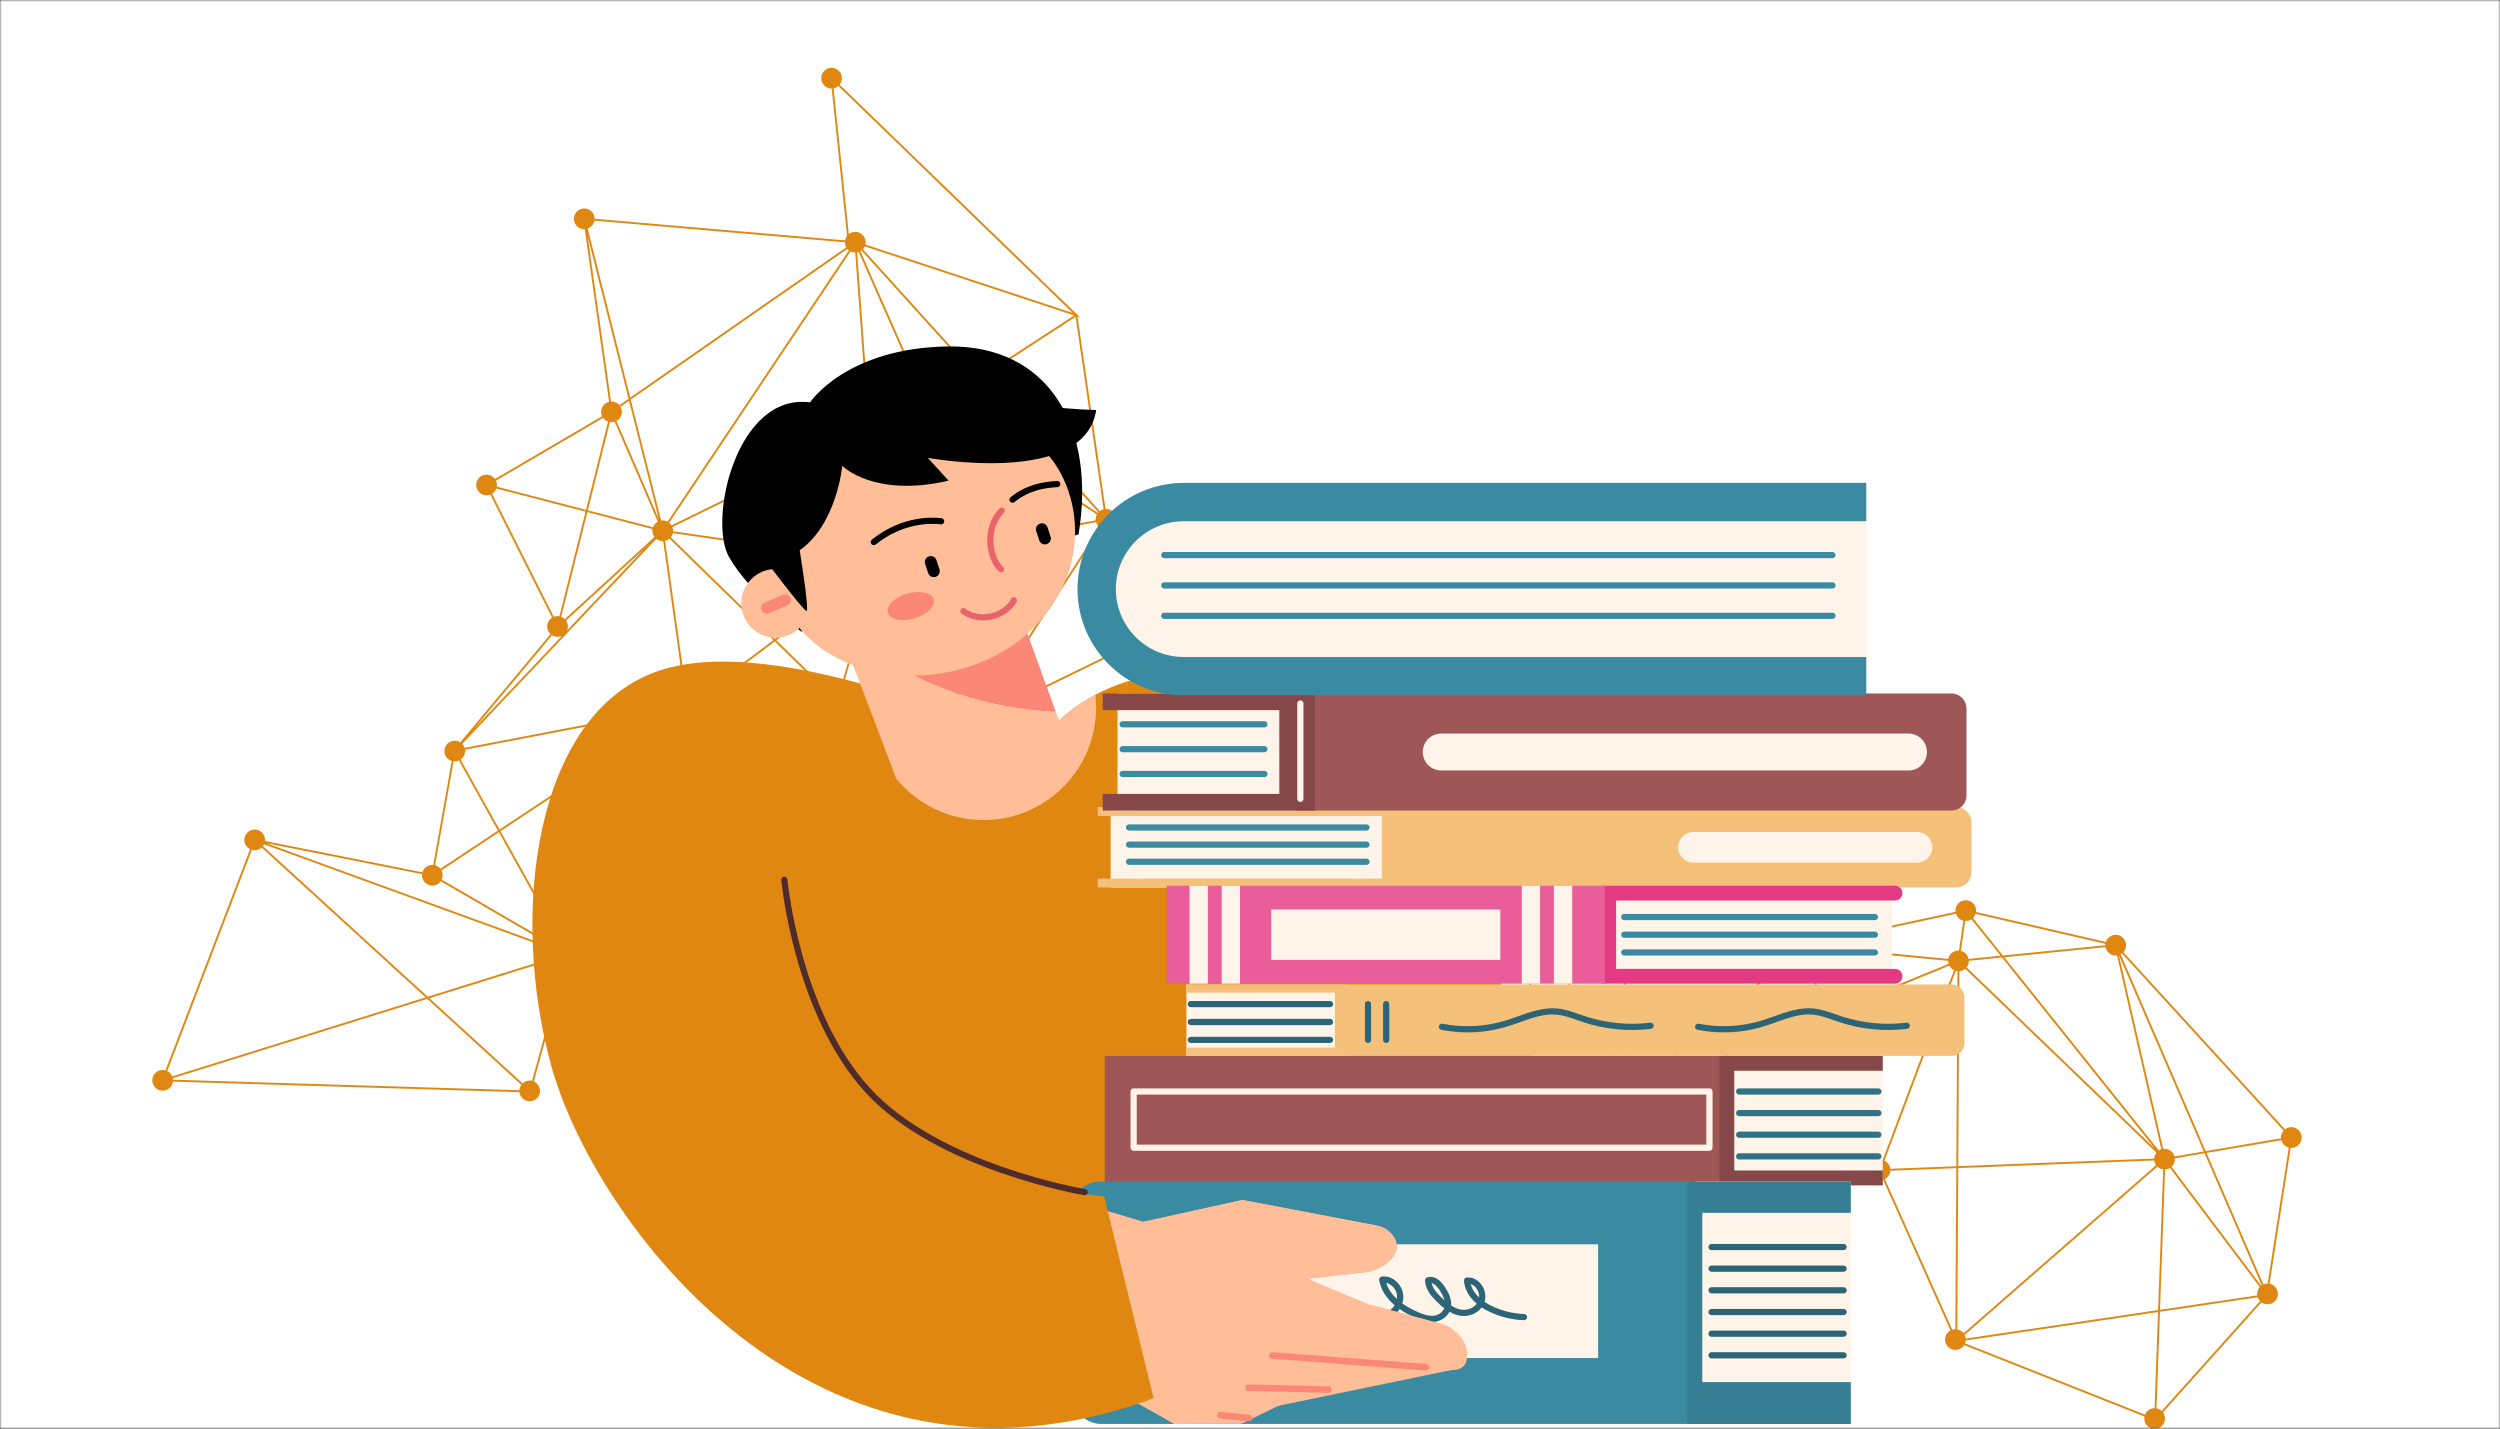 <svg width="700" height="400" viewBox="0 0 700 400" fill="none" xmlns="http://www.w3.org/2000/svg">
<rect x="0" y="0" width="700" height="400" fill="#333333" stroke="none"/>
<mask id="mask0_760_3929" style="mask-type:alpha" maskUnits="userSpaceOnUse" x="0" y="0" width="700" height="400">
<rect width="700" height="400" transform="matrix(-1 0 0 1 700 0)" fill="#FBE4C6"/>
</mask>
<g mask="url(#mask0_760_3929)">
<rect width="700" height="400" transform="matrix(-1 0 0 1 700 0)" fill="white"/>
<path d="M643.143 316.079C642.091 315.392 640.759 315.48 639.812 316.199L594.534 266.602C594.637 266.489 594.735 266.367 594.822 266.236C595.696 264.892 595.316 263.097 593.975 262.222C592.634 261.347 590.836 261.727 589.961 263.069C589.821 263.283 589.716 263.51 589.639 263.742L553.285 255.363C553.429 254.287 552.966 253.176 551.996 252.546C550.655 251.67 548.858 252.051 547.982 253.393C547.597 253.987 547.456 254.669 547.533 255.322L507.471 263.938C507.276 263.318 506.874 262.759 506.287 262.375C505.65 261.961 504.913 261.832 504.22 261.948L479.284 168.374C479.85 168.167 480.358 167.782 480.714 167.239C481.589 165.897 481.209 164.1 479.867 163.225C478.526 162.349 476.728 162.73 475.853 164.072C475.599 164.463 475.455 164.892 475.405 165.325L358.359 162.819C359.026 161.514 358.613 159.888 357.358 159.069C356.017 158.194 354.219 158.575 353.344 159.916C353.264 160.039 353.199 160.165 353.141 160.295L312.504 146.099C312.793 144.933 312.338 143.662 311.275 142.97C310.74 142.621 310.133 142.475 309.54 142.507L301.706 88.628L302.402 88.858L301.628 88.108L301.58 87.784L301.408 87.897L235.101 23.704C235.159 23.629 235.216 23.552 235.27 23.471C236.145 22.13 235.765 20.332 234.423 19.457C233.082 18.582 231.285 18.962 230.409 20.304C229.534 21.645 229.915 23.443 231.256 24.318C231.755 24.643 232.319 24.793 232.873 24.786L237.181 66.043C237.132 66.104 237.085 66.167 237.041 66.234C236.822 66.568 236.684 66.933 236.617 67.304L166.486 61.249C166.479 60.307 166.018 59.389 165.17 58.836C163.828 57.961 162.031 58.341 161.156 59.683C160.28 61.024 160.661 62.822 162.003 63.697C162.532 64.043 163.137 64.19 163.724 64.16L170.547 112.493C169.849 112.659 169.209 113.079 168.785 113.73C168.217 114.603 168.181 115.664 168.589 116.541L138.595 134.11C138.391 133.825 138.134 133.571 137.822 133.369C136.481 132.493 134.683 132.874 133.808 134.216C132.933 135.557 133.314 137.354 134.655 138.23C135.471 138.76 136.452 138.826 137.294 138.499L154.571 172.948C154.222 173.164 153.914 173.456 153.674 173.825C152.888 175.03 153.116 176.598 154.14 177.541L128.886 207.844C127.546 206.994 125.77 207.376 124.902 208.709C124.026 210.05 124.407 211.848 125.749 212.723C125.982 212.875 126.23 212.988 126.486 213.065L121.301 242.18C120.273 242.094 119.231 242.561 118.629 243.487C118.471 243.728 118.358 243.983 118.281 244.245L74.187 235.473C74.295 234.425 73.831 233.355 72.888 232.742C71.546 231.867 69.749 232.247 68.874 233.589C67.998 234.93 68.379 236.728 69.72 237.603C69.819 237.667 69.92 237.721 70.022 237.772L46.327 299.704C45.139 299.371 43.822 299.826 43.114 300.913C42.239 302.255 42.62 304.052 43.961 304.927C45.303 305.803 47.1 305.422 47.975 304.081C48.225 303.698 48.369 303.277 48.421 302.852L145.429 305.8C145.527 306.625 145.975 307.4 146.725 307.889C148.066 308.764 149.863 308.383 150.739 307.042C151.614 305.7 151.233 303.903 149.892 303.028C149.758 302.942 149.619 302.871 149.478 302.807L158.515 269.888C159.644 270.116 160.852 269.656 161.519 268.631C161.736 268.298 161.875 267.936 161.942 267.569L242.528 272.188C242.56 273.1 243.021 273.981 243.841 274.518C245.183 275.393 246.98 275.013 247.856 273.671C248.731 272.33 248.35 270.532 247.009 269.657C246.701 269.456 246.367 269.325 246.03 269.253L250.396 232.174C251.367 232.199 252.329 231.736 252.898 230.86L252.769 231.093L335.856 277.005C335.297 278.282 335.723 279.811 336.928 280.596C337.549 281.001 338.268 281.133 338.948 281.03L348.515 319.551C347.93 319.755 347.404 320.143 347.041 320.704C346.167 322.048 346.547 323.843 347.888 324.718C349.23 325.594 351.027 325.213 351.902 323.872C352.243 323.349 352.392 322.756 352.366 322.175L411.797 314.328C411.959 315.038 412.382 315.687 413.04 316.116C414.381 316.991 416.179 316.61 417.054 315.269C417.418 314.709 417.563 314.073 417.511 313.456L453.678 307.187C453.856 307.852 454.27 308.455 454.891 308.86C456.233 309.736 458.03 309.355 458.905 308.013C458.998 307.872 459.073 307.723 459.138 307.574L523.545 327.076C523.341 328.192 523.807 329.37 524.816 330.028C525.576 330.522 526.482 330.616 527.285 330.359L546.142 372.52C545.728 372.743 545.363 373.069 545.087 373.49C544.211 374.831 544.592 376.629 545.934 377.504C547.277 378.378 549.072 377.998 549.948 376.657C549.953 376.646 549.959 376.636 549.966 376.627L582.993 389.709L600.451 396.623C600.231 397.75 600.691 398.948 601.712 399.615C603.054 400.49 604.851 400.109 605.726 398.768C606.406 397.724 606.327 396.409 605.629 395.463L633.224 364.652C633.257 364.674 633.289 364.701 633.325 364.724C634.666 365.6 636.464 365.219 637.339 363.877C638.214 362.536 637.834 360.739 636.492 359.863C636.174 359.656 635.83 359.52 635.478 359.452L641.383 321.404C642.39 321.465 643.401 321 643.99 320.093C644.866 318.751 644.485 316.954 643.143 316.079ZM603.278 394.284C602.336 394.292 601.418 394.752 600.866 395.601C600.759 395.765 600.673 395.935 600.602 396.107L580.807 388.268L550.211 376.15C550.317 375.887 550.379 375.616 550.404 375.341L604.249 367.363L603.277 394.282L603.278 394.284ZM413.33 311.09L398.893 287.788L430.546 265.483C430.722 265.689 430.929 265.878 431.168 266.033C431.28 266.107 431.399 266.167 431.518 266.224L415.352 310.877C414.67 310.7 413.95 310.779 413.33 311.09ZM351.674 320.406C351.497 320.2 351.291 320.012 351.052 319.857C350.911 319.766 350.77 319.693 350.623 319.63L373.224 250.736C373.88 250.886 374.566 250.801 375.161 250.505L398.172 287.644L351.675 320.409L351.674 320.406ZM176.13 112.218L184.489 145.434L172.602 117.859C173.01 117.638 173.369 117.312 173.644 116.895C174.257 115.955 174.251 114.795 173.736 113.883L176.13 112.218ZM166.015 62.848C166.233 62.512 166.372 62.149 166.44 61.779L236.57 67.837C236.573 68.331 236.703 68.818 236.948 69.248L176.462 111.333L164.55 63.995C165.132 63.791 165.654 63.402 166.017 62.846L166.015 62.848ZM475.898 167.312C476.087 167.582 476.324 167.821 476.605 168.022L452.665 209.518C451.38 208.925 449.819 209.347 449.023 210.569L423.361 197.067L475.898 167.312ZM633.267 359.898C633.217 359.933 633.164 359.971 633.117 360.011L608.012 326.691C608.191 326.527 608.352 326.343 608.491 326.132C608.855 325.577 608.998 324.942 608.951 324.328L617.278 322.911L633.267 359.898ZM559.692 279.567L550.639 270.858C550.697 270.788 550.751 270.712 550.803 270.633C551.126 270.136 551.277 269.577 551.273 269.028L560.565 268.1L603.282 321.503L559.692 279.567ZM550.269 271.244L581.928 301.701L603.795 322.739C603.737 322.81 603.682 322.885 603.631 322.965C603.341 323.408 603.192 323.9 603.167 324.395L548.305 326.529L548.624 271.94C549.224 271.887 549.802 271.65 550.268 271.248L550.269 271.244ZM608.861 323.8C608.683 323.131 608.27 322.524 607.645 322.118C607.041 321.723 606.344 321.586 605.68 321.674L593.296 267.426L617.059 322.405L608.858 323.801L608.861 323.8ZM590.806 267.081C591.41 267.475 592.107 267.613 592.771 267.525L605.159 321.792C604.917 321.873 604.684 321.984 604.468 322.124L561.204 268.036L589.546 265.203C589.692 265.948 590.123 266.634 590.808 267.079L590.806 267.081ZM589.489 264.672L560.803 267.539L552.423 257.063C552.577 256.914 552.72 256.746 552.841 256.561C552.981 256.347 553.086 256.12 553.163 255.888L589.517 264.267C589.498 264.402 589.486 264.539 589.489 264.675L589.489 264.672ZM550.262 257.871C550.876 257.901 551.488 257.74 552.004 257.398L560.167 267.601L551.22 268.496C551.074 267.752 550.644 267.066 549.958 266.621C549.674 266.435 549.367 266.309 549.053 266.233L550.262 257.871ZM545.599 269.894L511.537 283.813L505.895 267.447C506.383 267.227 506.817 266.872 507.134 266.389C507.346 266.063 507.482 265.71 507.552 265.351L545.474 269.036C545.473 269.326 545.515 269.615 545.599 269.894ZM458.609 304.472C458.448 304.297 458.264 304.136 458.055 303.999C457.644 303.732 457.195 303.582 456.741 303.541L454.582 264.235L501.81 265.026C501.85 265.553 502.032 266.061 502.343 266.497L458.607 304.473L458.609 304.472ZM249.329 226.607L235.87 198.825C236.258 198.603 236.604 198.291 236.864 197.889C236.99 197.693 237.088 197.489 237.164 197.277L248.228 198.821L249.832 226.445C249.658 226.484 249.49 226.538 249.325 226.606L249.329 226.607ZM123.683 246.289C124.076 245.447 124.031 244.485 123.61 243.697L139.684 233.034L157.349 264.73C157.085 264.928 156.849 265.173 156.658 265.463L123.685 246.288L123.683 246.289ZM157.803 264.449L140.129 232.736L190.138 199.565C190.326 199.796 190.55 200.005 190.813 200.176C190.843 200.194 190.875 200.211 190.904 200.229L160.052 264.315C159.305 264.052 158.495 264.11 157.805 264.448L157.803 264.449ZM449.866 214.582C449.979 214.657 450.094 214.716 450.213 214.773L433.484 260.799C432.686 260.589 431.834 260.732 431.15 261.184L408.475 232.927L448.96 213.634C449.18 214.003 449.482 214.33 449.866 214.582ZM430.732 261.521C430.579 261.67 430.44 261.835 430.317 262.022C430.19 262.214 430.095 262.417 430.02 262.625L376.615 248.814C376.698 248.56 376.745 248.303 376.755 248.046L407.975 233.168L430.73 261.523L430.732 261.521ZM376.726 247.465C376.666 247.096 376.54 246.739 376.346 246.417L390.511 219.271L391.882 216.642C392.762 217.004 393.75 216.905 394.536 216.41L407.637 232.735L376.73 247.462L376.726 247.465ZM391.4 216.391C391.4 216.391 391.402 216.393 391.403 216.395L390.038 219.014L375.986 245.944C375.828 245.773 375.647 245.616 375.443 245.482C375.105 245.263 374.739 245.123 374.368 245.055L368.983 220.507L390.269 214.984C390.479 215.541 390.859 216.043 391.398 216.392L391.4 216.391ZM448.73 213.15L408.13 232.499L394.957 216.084C395.128 215.926 395.282 215.746 395.414 215.544C395.688 215.121 395.839 214.655 395.876 214.185L448.572 212.509C448.599 212.727 448.653 212.941 448.73 213.15ZM357.216 164.012L391.055 211.798C390.868 211.965 390.697 212.159 390.553 212.377C390.135 213.021 390.006 213.767 390.13 214.468L368.871 219.981L356.646 164.264C356.845 164.202 357.034 164.116 357.215 164.01L357.216 164.012ZM368.353 220.117L343.617 226.535C343.399 226.023 343.033 225.57 342.531 225.244C342.335 225.117 342.129 225.017 341.919 224.944L350.106 188.168L355.402 164.379C355.645 164.41 355.886 164.412 356.124 164.38L368.353 220.117ZM240.416 70.56L251.16 94.928L257.799 109.99C257.399 110.213 257.046 110.53 256.777 110.942C256.251 111.749 256.183 112.719 256.5 113.555L243.607 119.87L239.994 70.674C240.139 70.646 240.28 70.608 240.418 70.562L240.416 70.56ZM271.57 199.371L247.799 159.659C248.073 159.458 248.322 159.207 248.517 158.904C248.856 158.383 249.004 157.793 248.982 157.214L265.264 154.119L272.12 199.173C271.929 199.22 271.744 199.287 271.566 199.371L271.57 199.371ZM248.916 156.682C248.754 155.972 248.332 155.319 247.67 154.89C247.504 154.782 247.333 154.693 247.154 154.623L258.651 115.372C258.891 115.418 259.134 115.432 259.375 115.418L265.184 153.591L248.914 156.684L248.916 156.682ZM256.734 114.036C256.953 114.393 257.249 114.711 257.624 114.956C257.789 115.063 257.962 115.153 258.137 115.223L254.024 129.241L246.623 154.469C246.463 154.438 246.302 154.425 246.142 154.421L243.647 120.443L256.735 114.032L256.734 114.036ZM245.609 154.462C244.836 154.592 244.118 155.029 243.656 155.737C243.47 156.024 243.344 156.332 243.268 156.645L188.453 148.751C188.472 148.349 188.408 147.951 188.266 147.575L243.128 120.701L245.607 154.464L245.609 154.462ZM187.99 150.186C188.176 149.899 188.303 149.592 188.378 149.278L243.193 157.172C243.163 157.757 243.313 158.34 243.621 158.841L216.98 178.899L187.813 150.427C187.876 150.35 187.934 150.269 187.988 150.184L187.99 150.186ZM243.942 159.269C244.106 159.448 244.292 159.612 244.503 159.751C244.567 159.794 244.634 159.828 244.699 159.864L235.128 193.496C234.226 193.274 233.263 193.497 232.552 194.099L217.368 179.277L243.942 159.269ZM236.014 193.876C235.892 193.796 235.762 193.73 235.634 193.671L245.196 160.076C245.456 160.16 245.721 160.204 245.988 160.214L248.199 198.277L237.299 196.756C237.47 195.663 237.005 194.518 236.018 193.877L236.014 193.876ZM246.522 160.183C246.754 160.149 246.983 160.087 247.202 159.997L271.103 199.652C270.831 199.852 270.588 200.102 270.391 200.403C270.203 200.692 270.076 201.003 270.001 201.322L248.738 198.356L246.523 160.185L246.522 160.183ZM338.519 226.089C338.496 226.125 338.476 226.162 338.454 226.201L301.264 212.317L275.625 202.745C275.786 202.15 275.748 201.526 275.536 200.96L321.98 178.291L339.85 224.989C339.322 225.204 338.853 225.575 338.519 226.089ZM274.175 199.418C273.694 199.162 273.17 199.059 272.656 199.09L265.796 154.016L306.898 146.204C307.061 146.769 307.394 147.287 307.882 147.676L274.175 199.418ZM306.796 145.678L265.714 153.486L259.907 115.335C260.514 115.185 261.072 114.842 261.482 114.323L307.116 144.052C306.844 144.565 306.741 145.131 306.796 145.678ZM260.792 110.092C260.02 109.59 259.099 109.503 258.288 109.773L253.449 98.791L240.906 70.339C241.009 70.279 241.11 70.213 241.206 70.141L273.637 105.975L261.893 113.622C262.411 112.358 261.979 110.866 260.792 110.092ZM238.139 70.402C238.56 70.618 239.011 70.721 239.46 70.723L243.088 120.125L188.033 147.093C187.865 146.815 187.65 146.564 187.388 146.35L238.139 70.402ZM187.44 150.809L216.551 179.225L194.541 195.796C194.377 195.617 194.192 195.454 193.981 195.315C193.451 194.969 192.85 194.822 192.265 194.851L186.224 151.423C186.666 151.318 187.084 151.112 187.44 150.809ZM194.863 196.224L216.937 179.604L232.177 194.482C232.114 194.56 232.056 194.64 232.002 194.725C231.716 195.163 231.567 195.651 231.538 196.141L195.272 197.383C195.221 196.976 195.082 196.582 194.863 196.228L194.863 196.224ZM250.367 226.379L248.77 198.898L269.928 201.852C269.892 202.654 270.187 203.45 270.772 204.035L251.896 226.756C251.415 226.484 250.887 226.361 250.369 226.378L250.367 226.379ZM252.335 227.064L271.186 204.375C271.205 204.388 271.222 204.402 271.241 204.415C272.582 205.291 274.379 204.91 275.255 203.568C275.322 203.464 275.382 203.356 275.435 203.245L332.784 224.657L338.225 226.687C338.158 226.873 338.11 227.065 338.082 227.256L253.326 228.818C253.218 228.148 252.881 227.52 252.336 227.06L252.335 227.064ZM343.781 227.046L368.468 220.643L373.816 245.014C372.93 245.031 372.071 245.454 371.517 246.217L343.64 228.758C343.863 228.204 343.903 227.61 343.78 227.05L343.781 227.046ZM434.334 261.176C434.222 261.101 434.107 261.042 433.988 260.985L450.717 214.959C450.923 215.013 451.133 215.044 451.341 215.05L454.014 263.693L435.638 263.387C435.571 262.517 435.118 261.689 434.331 261.175L434.334 261.176ZM502.27 263.227C502.012 263.622 501.869 264.056 501.82 264.496L454.553 263.707L451.878 215.023C452.401 214.945 452.903 214.726 453.318 214.377L502.459 262.971C502.392 263.052 502.328 263.137 502.27 263.227ZM448.772 211.047C448.649 211.349 448.577 211.664 448.559 211.979L395.872 213.655C395.841 213.352 395.758 213.056 395.632 212.773L422.807 197.383L448.775 211.046L448.772 211.047ZM395.366 212.308C395.159 212.009 394.892 211.745 394.569 211.532C393.605 210.904 392.409 210.925 391.487 211.481L357.654 163.703C357.793 163.585 357.923 163.453 358.04 163.303L422.241 197.083L395.365 212.303L395.366 212.308ZM354.185 163.935C354.406 164.079 354.64 164.186 354.878 164.262L341.4 224.811C341.052 224.756 340.699 224.764 340.361 224.834L322.461 178.057L353.291 163.01C353.509 163.371 353.807 163.687 354.185 163.935ZM321.788 177.791L275.301 200.479C275.126 200.193 274.903 199.931 274.625 199.712L308.332 147.97C309.008 148.327 309.769 148.389 310.466 148.195L321.79 177.789L321.788 177.791ZM307.409 143.605L262.132 114.11L274.003 106.382L307.549 143.446C307.5 143.498 307.455 143.55 307.409 143.605ZM241.602 69.783C241.71 69.667 241.809 69.543 241.899 69.407C241.989 69.27 242.061 69.127 242.126 68.982L300.757 88.322L274.093 105.683L241.604 69.785L241.602 69.783ZM237.249 69.694C237.352 69.815 237.467 69.93 237.592 70.036L237.611 70.229L186.942 146.056C186.366 145.743 185.726 145.647 185.115 145.741L176.597 111.895L237.246 69.694L237.249 69.694ZM138.861 134.575L168.855 117.006C169.059 117.291 169.316 117.546 169.628 117.748C169.826 117.879 170.037 117.975 170.252 118.052L164.08 142.753L139.099 136.27C139.194 135.693 139.108 135.103 138.862 134.578L138.861 134.575ZM170.772 118.181C171.223 118.251 171.683 118.212 172.109 118.073L184.172 146.055C183.764 146.277 183.404 146.603 183.129 147.019C183.003 147.211 182.907 147.414 182.833 147.619L164.597 142.887L170.772 118.181ZM182.698 148.135C182.571 148.917 182.769 149.72 183.251 150.353L158.144 173.35C158.007 173.214 157.852 173.088 157.684 172.978C157.511 172.864 157.328 172.774 157.143 172.703L164.465 143.402L182.697 148.133L182.698 148.135ZM158.488 173.763L180.21 153.864L158.787 176.503C159.159 175.59 159.034 174.557 158.488 173.763ZM183.769 150.881C183.835 150.933 183.904 150.983 183.974 151.031C184.504 151.377 185.105 151.524 185.69 151.495L191.731 194.923C191.029 195.088 190.387 195.51 189.963 196.161C189.589 196.734 189.446 197.391 189.509 198.024L130.083 209.388C129.952 208.988 129.731 208.613 129.432 208.296L183.77 150.878L183.769 150.881ZM189.611 198.55C189.669 198.746 189.742 198.936 189.84 199.12L139.868 232.268L128.956 212.691C129.266 212.48 129.54 212.209 129.757 211.873C130.152 211.269 130.288 210.574 130.201 209.912L189.609 198.551L189.611 198.55ZM128.487 212.947L139.419 232.562L123.309 243.247C123.121 243.016 122.897 242.808 122.634 242.637C122.376 242.469 122.102 242.348 121.82 242.27L127.004 213.169C127.511 213.225 128.022 213.147 128.486 212.945L128.487 212.947ZM119.468 247.5C120.777 248.353 122.514 248.012 123.41 246.751L156.248 265.848L74.665 236.115L118.165 244.769C118.057 245.816 118.521 246.887 119.464 247.5L119.468 247.5ZM73.725 236.753C73.798 236.642 73.859 236.525 73.914 236.408L156.253 266.417C156.158 266.843 156.162 267.281 156.259 267.699L119.759 279.077L73.604 236.915C73.644 236.86 73.686 236.807 73.724 236.75L73.725 236.753ZM160.668 264.616C160.625 264.588 160.579 264.565 160.535 264.54L191.384 200.463C192.205 200.771 193.114 200.679 193.854 200.25L208.286 220.484L161.003 264.874C160.898 264.781 160.79 264.694 160.668 264.616ZM194.29 199.939C194.491 199.766 194.673 199.564 194.826 199.326C195.112 198.889 195.261 198.401 195.289 197.91L231.556 196.669C231.62 197.178 231.822 197.669 232.143 198.082L208.68 220.11L194.29 199.936L194.29 199.939ZM232.513 198.476C232.618 198.568 232.728 198.658 232.849 198.736C233.384 199.084 233.992 199.23 234.582 199.2L244.745 269.269C244.473 269.335 244.212 269.439 243.965 269.582L208.995 220.556L232.514 198.478L232.513 198.476ZM245.274 269.19L235.113 199.124C235.203 199.103 235.294 199.078 235.382 199.044L248.858 226.86C248.539 227.072 248.258 227.351 248.036 227.69C247.162 229.034 247.541 230.829 248.883 231.704C249.191 231.906 249.524 232.036 249.861 232.108L245.494 269.185C245.42 269.182 245.346 269.185 245.273 269.188L245.274 269.19ZM253.362 229.351L338.054 227.789C338.091 228.694 338.551 229.569 339.368 230.102C339.735 230.34 340.138 230.484 340.547 230.541L338.384 275.268C337.5 275.306 336.648 275.749 336.116 276.534L253.034 230.625C253.247 230.219 253.355 229.784 253.364 229.35L253.362 229.351ZM340.091 275.734C339.724 275.496 339.322 275.352 338.915 275.294L341.03 231.551L344.716 272.498L340.528 276.08C340.398 275.953 340.251 275.834 340.092 275.731L340.091 275.734ZM341.477 230.522C342.232 230.381 342.93 229.949 343.382 229.255C343.387 229.248 343.391 229.239 343.398 229.23L371.246 246.673C370.792 247.632 370.908 248.743 371.5 249.584L345.217 272.075L341.479 230.524L341.477 230.522ZM371.847 249.991C371.977 250.118 372.125 250.237 372.284 250.341C372.423 250.429 372.565 250.505 372.712 250.568L350.112 319.462C349.901 319.415 349.688 319.389 349.473 319.387L345.275 272.728L371.847 249.991ZM375.613 250.222C375.875 250.026 376.107 249.784 376.298 249.494C376.337 249.433 376.37 249.37 376.406 249.308L429.89 263.139C429.783 263.797 429.909 264.47 430.237 265.046L398.608 287.333L375.613 250.222ZM434.389 265.998C434.695 265.79 434.967 265.517 435.182 265.186C435.44 264.791 435.584 264.356 435.632 263.917L454.044 264.224L456.206 303.542C455.925 303.567 455.651 303.635 455.389 303.739L434.39 265.994L434.389 265.998ZM458.935 304.901L502.698 266.902C502.825 267.025 502.965 267.139 503.118 267.237C503.817 267.692 504.638 267.805 505.388 267.621L511.04 284.016L459.115 305.236C459.061 305.12 459.001 305.008 458.933 304.898L458.935 304.901ZM511.713 284.322L545.802 270.391C546.026 270.82 546.356 271.2 546.791 271.482C546.895 271.549 547 271.605 547.108 271.66L531.166 314.108L527.152 324.8C526.659 324.668 526.146 324.672 525.666 324.797L511.714 284.325L511.713 284.322ZM527.983 325.167C527.877 325.098 527.766 325.039 527.652 324.985L547.608 271.849C547.768 271.893 547.927 271.921 548.089 271.937L547.77 326.549L529.281 327.268C529.185 326.438 528.736 325.656 527.983 325.167ZM548.302 327.064L603.189 324.928C603.252 325.399 603.43 325.852 603.713 326.245L549.815 373.308C549.621 373.054 549.385 372.829 549.102 372.645C548.77 372.428 548.408 372.289 548.041 372.222L548.306 327.065L548.302 327.064ZM550.402 374.8C550.367 374.441 550.266 374.088 550.102 373.765L604.063 326.647C604.188 326.768 604.327 326.879 604.478 326.975C604.857 327.221 605.269 327.365 605.69 327.42L604.267 366.817L550.401 374.798L550.402 374.8ZM606.226 327.443C606.706 327.415 607.172 327.271 607.585 327.015L632.727 360.381C632.637 360.485 632.552 360.592 632.474 360.71C632.074 361.324 631.938 362.033 632.037 362.706L604.808 366.741L606.226 327.443ZM633.74 359.639L617.825 322.82L638.76 319.258C638.938 319.927 639.351 320.534 639.976 320.94C640.253 321.12 640.549 321.245 640.853 321.321L634.944 359.395C634.53 359.391 634.121 359.472 633.74 359.639ZM639.417 316.559C639.314 316.672 639.217 316.794 639.129 316.926C638.766 317.481 638.623 318.116 638.67 318.73L617.606 322.315L593.784 267.197C593.906 267.129 594.027 267.049 594.14 266.963L639.417 316.559ZM547.645 255.847C547.84 256.467 548.242 257.026 548.829 257.41C549.112 257.596 549.42 257.722 549.733 257.798L548.524 266.16C547.527 266.108 546.529 266.573 545.945 267.47C545.733 267.795 545.597 268.149 545.528 268.508L507.606 264.823C507.606 264.704 507.599 264.583 507.587 264.464L547.648 255.848L547.645 255.847ZM503.703 262.09C503.392 262.203 503.099 262.369 502.838 262.589L453.697 213.995C453.764 213.914 453.828 213.829 453.886 213.738C454.741 212.428 454.395 210.685 453.128 209.789L477.068 168.293C477.612 168.543 478.201 168.613 478.764 168.517L503.701 262.092L503.703 262.09ZM475.39 165.866C475.414 166.204 475.498 166.539 475.638 166.85L422.799 196.773L359.334 163.38L475.392 165.864L475.39 165.866ZM352.959 160.806C352.815 161.383 352.856 161.985 353.06 162.53L322.274 177.555L310.968 148.004C311.42 147.78 311.823 147.441 312.117 146.987C312.197 146.864 312.263 146.739 312.321 146.608L352.958 160.804L352.959 160.806ZM309.006 142.588C308.628 142.68 308.268 142.849 307.95 143.085L274.462 106.084L301.17 88.694L309.008 142.587L309.006 142.588ZM233.406 24.735C233.886 24.639 234.345 24.42 234.727 24.092L300.346 87.621L242.293 68.475C242.557 67.323 242.1 66.077 241.053 65.393C239.977 64.693 238.616 64.799 237.664 65.553L233.402 24.735L233.406 24.735ZM164.555 66.215L175.992 111.665L173.433 113.445C173.255 113.232 173.043 113.041 172.799 112.884C172.27 112.538 171.664 112.39 171.076 112.419L164.553 66.213L164.555 66.215ZM137.773 138.262C138.122 138.046 138.433 137.752 138.671 137.385C138.797 137.193 138.89 136.992 138.967 136.786L163.953 143.271L156.633 172.56C156.098 172.461 155.551 172.519 155.05 172.712L137.773 138.262ZM154.568 177.868C155.435 178.411 156.482 178.44 157.347 178.03L132.912 203.85L154.565 177.87L154.568 177.868ZM70.52 237.967C71.477 238.235 72.512 237.989 73.253 237.317L119.177 279.265L48.225 301.383C48.009 300.863 47.639 300.4 47.132 300.067C47.033 300.003 46.931 299.947 46.83 299.898L70.522 237.965L70.52 237.967ZM48.437 302.317C48.428 302.175 48.412 302.032 48.382 301.893L119.631 279.685L145.972 303.748C145.94 303.791 145.908 303.833 145.877 303.878C145.596 304.309 145.447 304.787 145.414 305.268L48.437 302.317ZM148.972 302.638C148.036 302.418 147.04 302.677 146.329 303.345L120.226 279.5L156.436 268.214C156.655 268.715 157.016 269.161 157.508 269.482C157.667 269.585 157.833 269.671 158.004 269.74L148.972 302.638ZM161.991 267.037C161.988 266.401 161.776 265.777 161.377 265.268L208.607 220.929L243.534 269.895C243.332 270.069 243.151 270.271 242.998 270.508C242.765 270.869 242.622 271.26 242.561 271.658L161.992 267.04L161.991 267.037ZM340.943 279.751C341.61 278.726 341.545 277.437 340.88 276.494L344.779 273.157L348.89 318.846L339.468 280.902C340.053 280.698 340.579 280.31 340.944 279.747L340.943 279.751ZM352.296 321.647C352.231 321.368 352.127 321.097 351.982 320.848L398.455 288.101L412.875 311.375C412.614 311.571 412.379 311.814 412.191 312.103C411.85 312.626 411.701 313.219 411.726 313.799L352.296 321.647ZM417.421 312.928C417.242 312.263 416.828 311.66 416.207 311.255C416.095 311.18 415.976 311.12 415.857 311.064L432.022 266.41C432.661 266.576 433.329 266.517 433.924 266.258L454.916 303.988C454.578 304.202 454.277 304.49 454.046 304.848C453.682 305.408 453.537 306.044 453.589 306.661L417.422 312.93L417.421 312.928ZM459.304 307.065C459.402 306.626 459.396 306.174 459.291 305.745L511.216 284.525L525.16 324.977C524.689 325.198 524.27 325.546 523.967 326.016C523.853 326.193 523.761 326.373 523.689 326.563L459.3 307.068L459.304 307.065ZM527.778 330.152C528.192 329.929 528.558 329.603 528.834 329.182C529.113 328.753 529.263 328.281 529.294 327.804L547.768 327.087L547.503 372.178C547.208 372.18 546.915 372.225 546.637 372.315L527.778 330.152ZM605.27 395.061C605.15 394.949 605.021 394.846 604.88 394.754C604.546 394.535 604.183 394.395 603.812 394.327L604.788 367.284L632.162 363.228C632.296 363.623 632.516 363.992 632.816 364.301L605.268 395.059L605.27 395.061Z" fill="#DF8711"/>
<path d="M249.71 361.579H453.821C453.821 361.579 407.009 206.861 351.766 191.256C331.562 185.564 316.71 189.199 306.706 194.532C295.79 200.329 290.656 208.167 290.656 208.167L270.988 210.763C270.988 210.763 262.469 213.841 250.945 218.029C227.306 226.585 190.997 239.79 189.242 240.666C186.646 241.973 249.71 361.582 249.71 361.582V361.579Z" fill="#DF8711"/>
<path d="M547.793 226.007H389.386V248.492H547.793C550.116 248.492 552 246.607 552 244.285V230.211C552 227.889 550.116 226.004 547.793 226.004V226.007Z" fill="#F5C07A"/>
<path d="M389.386 248.491H310.973V226.007H389.386V248.491Z" fill="#FFF4E9"/>
<path d="M316.128 232.56H382.626C383.105 232.56 383.494 232.171 383.494 231.691C383.494 231.212 383.105 230.823 382.626 230.823H316.128C315.649 230.823 315.26 231.212 315.26 231.691C315.26 232.171 315.649 232.56 316.128 232.56Z" fill="#3A8AA2"/>
<path d="M316.128 237.364H382.626C383.105 237.364 383.494 236.975 383.494 236.495C383.494 236.016 383.105 235.627 382.626 235.627H316.128C315.649 235.627 315.26 236.016 315.26 236.495C315.26 236.975 315.649 237.364 316.128 237.364Z" fill="#3A8AA2"/>
<path d="M316.128 242.163H382.626C383.105 242.163 383.494 241.774 383.494 241.294C383.494 240.815 383.105 240.426 382.626 240.426H316.128C315.649 240.426 315.26 240.815 315.26 241.294C315.26 241.774 315.649 242.163 316.128 242.163Z" fill="#3A8AA2"/>
<path d="M307.374 246.01H386.904V228.492H307.374V226.008H393.678V248.492H307.374V246.007V246.01Z" fill="#F5C07A"/>
<path d="M474.181 241.545H536.74C539.111 241.545 541.037 239.622 541.037 237.248C541.037 234.877 539.114 232.951 536.74 232.951H474.181C471.81 232.951 469.884 234.874 469.884 237.248C469.884 239.619 471.807 241.545 474.181 241.545Z" fill="#FFF4E9"/>
<path d="M483.509 295.791H527.169V331.903H483.509V295.791Z" fill="#FFF4E9"/>
<path d="M483.509 331.906H309.317V295.652H483.509V331.906Z" fill="#9F5656"/>
<path d="M527.169 295.649H481.432V331.904H527.169V327.738H485.587V299.805H527.169V295.649Z" fill="#854747"/>
<path d="M486.957 324.645H525.957C526.436 324.645 526.825 324.256 526.825 323.776C526.825 323.297 526.436 322.908 525.957 322.908H486.957C486.478 322.908 486.089 323.297 486.089 323.776C486.089 324.256 486.478 324.645 486.957 324.645Z" fill="#307286"/>
<path d="M486.957 318.591H525.957C526.436 318.591 526.825 318.201 526.825 317.722C526.825 317.242 526.436 316.853 525.957 316.853H486.957C486.478 316.853 486.089 317.242 486.089 317.722C486.089 318.201 486.478 318.591 486.957 318.591Z" fill="#307286"/>
<path d="M486.957 312.535H525.957C526.436 312.535 526.825 312.146 526.825 311.667C526.825 311.187 526.436 310.798 525.957 310.798H486.957C486.478 310.798 486.089 311.187 486.089 311.667C486.089 312.146 486.478 312.535 486.957 312.535Z" fill="#307286"/>
<path d="M486.957 306.483H525.957C526.436 306.483 526.825 306.094 526.825 305.615C526.825 305.135 526.436 304.746 525.957 304.746H486.957C486.478 304.746 486.089 305.135 486.089 305.615C486.089 306.094 486.478 306.483 486.957 306.483Z" fill="#307286"/>
<path d="M317.417 322.217H478.649C479.129 322.217 479.518 321.828 479.518 321.348V305.612C479.518 305.132 479.129 304.743 478.649 304.743H317.417C316.937 304.743 316.548 305.132 316.548 305.612V321.348C316.548 321.828 316.937 322.217 317.417 322.217ZM477.78 320.48H318.285V306.48H477.78V320.48Z" fill="#FFF4E9"/>
<path d="M308.615 398.71H473.484V330.81H308.344C303.348 330.81 299.291 334.867 299.291 339.862V388.79C299.291 393.786 303.348 398.71 308.344 398.71H308.615Z" fill="#3A8AA2"/>
<path d="M474.564 330.812H518.224V397.848H474.564V330.812Z" fill="#FFF4E9"/>
<path d="M518.224 330.812H472.486V398.71H495.355H518.224V386.994H476.642V339.586H518.224V330.812Z" fill="#357E94"/>
<path d="M325.266 348.404H447.474V380.256H325.266V348.404Z" fill="#FFF4E9"/>
<path d="M479.226 362.151H516.213C516.692 362.151 517.081 361.762 517.081 361.282C517.081 360.803 516.692 360.414 516.213 360.414H479.226C478.747 360.414 478.358 360.803 478.358 361.282C478.358 361.762 478.747 362.151 479.226 362.151Z" fill="#2B6577"/>
<path d="M479.226 356.096H516.213C516.692 356.096 517.081 355.707 517.081 355.228C517.081 354.748 516.692 354.359 516.213 354.359H479.226C478.747 354.359 478.358 354.748 478.358 355.228C478.358 355.707 478.747 356.096 479.226 356.096Z" fill="#2B6577"/>
<path d="M479.226 350.042H516.212C516.692 350.042 517.081 349.652 517.081 349.173C517.081 348.693 516.692 348.304 516.212 348.304H479.226C478.747 348.304 478.358 348.693 478.358 349.173C478.358 349.652 478.747 350.042 479.226 350.042Z" fill="#2B6577"/>
<path d="M479.227 380.352H516.213C516.692 380.352 517.081 379.963 517.081 379.483C517.081 379.004 516.692 378.615 516.213 378.615H479.227C478.747 378.615 478.358 379.004 478.358 379.483C478.358 379.963 478.747 380.352 479.227 380.352Z" fill="#2B6577"/>
<path d="M479.227 374.299H516.213C516.692 374.299 517.081 373.91 517.081 373.431C517.081 372.951 516.692 372.562 516.213 372.562H479.227C478.747 372.562 478.358 372.951 478.358 373.431C478.358 373.91 478.747 374.299 479.227 374.299Z" fill="#2B6577"/>
<path d="M479.226 368.245H516.213C516.692 368.245 517.081 367.855 517.081 367.376C517.081 366.897 516.692 366.507 516.213 366.507H479.226C478.747 366.507 478.358 366.897 478.358 367.376C478.358 367.855 478.747 368.245 479.226 368.245Z" fill="#2B6577"/>
<path d="M312.437 386.935C312.916 386.935 313.306 386.546 313.306 386.066V340.37C313.306 339.891 312.916 339.501 312.437 339.501C311.958 339.501 311.568 339.891 311.568 340.37V386.066C311.568 386.546 311.958 386.935 312.437 386.935Z" fill="#3A8AA2"/>
<path d="M304.845 386.935C305.325 386.935 305.714 386.546 305.714 386.066V340.37C305.714 339.891 305.325 339.501 304.845 339.501C304.366 339.501 303.977 339.891 303.977 340.37V386.066C303.977 386.546 304.366 386.935 304.845 386.935Z" fill="#3A8AA2"/>
<path d="M468.037 386.935C468.516 386.935 468.905 386.546 468.905 386.067V340.371C468.905 339.891 468.516 339.502 468.037 339.502C467.557 339.502 467.168 339.891 467.168 340.371V386.067C467.168 386.546 467.557 386.935 468.037 386.935Z" fill="#3A8AA2"/>
<path d="M460.444 386.935C460.923 386.935 461.313 386.546 461.313 386.067V340.371C461.313 339.891 460.923 339.502 460.444 339.502C459.964 339.502 459.575 339.891 459.575 340.371V386.067C459.575 386.546 459.964 386.935 460.444 386.935Z" fill="#3A8AA2"/>
<path d="M400.925 370.157C401.136 370.157 401.345 370.149 401.559 370.129C403.155 369.974 404.99 369.038 405.843 367.283C406.776 367.824 407.784 368.237 408.874 368.414C410.988 368.76 413.483 367.961 414.873 366.084C415.416 366.443 416.002 366.78 416.623 367.09C419.757 368.654 423.239 369.543 426.693 369.657C427.194 369.657 427.575 369.299 427.59 368.817C427.606 368.337 427.232 367.938 426.753 367.92C423.546 367.814 420.311 366.992 417.401 365.535C416.95 365.311 416.337 364.973 415.674 364.522C415.692 364.468 415.708 364.411 415.723 364.357C416.192 362.71 415.741 360.813 414.548 359.406C413.499 358.166 412.089 357.56 410.686 357.702C410.225 357.753 409.887 358.161 409.918 358.625C410.078 360.996 411.341 363.228 413.481 365.043C412.491 366.37 410.661 366.94 409.161 366.705C408.15 366.54 407.199 366.107 406.312 365.538C406.426 364.03 405.874 362.354 404.642 360.452C403.113 358.081 401.276 357.068 399.587 357.689C399.237 357.815 399.007 358.155 399.018 358.529C399.085 360.999 400.76 362.952 402.214 364.378C402.879 365.033 403.601 365.698 404.384 366.303C403.884 367.6 402.513 368.304 401.397 368.409C400.043 368.536 398.683 368.1 397.053 367.401C395.631 366.791 394.074 365.986 392.646 364.955C392.865 364.27 392.96 363.55 392.919 362.836C392.826 361.215 392.032 359.676 390.743 358.617C389.591 357.671 388.215 357.246 386.895 357.434C386.661 357.465 386.447 357.594 386.31 357.784C386.171 357.978 386.117 358.217 386.16 358.452C386.653 361.091 388.13 363.463 390.504 365.478C390.352 365.718 390.179 365.948 389.986 366.159C389.297 366.904 388.416 367.342 387.57 367.36C387.091 367.37 386.712 367.767 386.72 368.247C386.73 368.721 387.117 369.097 387.588 369.097H387.606C388.939 369.069 390.238 368.443 391.259 367.337C391.488 367.087 391.7 366.821 391.885 366.543C393.182 367.448 394.679 368.27 396.373 368.994C397.804 369.608 399.34 370.165 400.933 370.165L400.925 370.157ZM400.853 359.274C401.884 359.504 402.861 360.893 403.18 361.388C403.827 362.385 404.248 363.282 404.449 364.092C404.093 363.775 403.753 363.45 403.425 363.13C402.322 362.048 401.196 360.767 400.853 359.274ZM388.127 359.187C388.65 359.303 389.166 359.56 389.635 359.947C390.537 360.689 391.115 361.803 391.182 362.924C391.197 363.19 391.182 363.458 391.146 363.723C389.803 362.481 388.699 360.981 388.127 359.187ZM411.805 359.522C412.313 359.687 412.805 360.029 413.223 360.522C413.908 361.331 414.244 362.357 414.159 363.311C413.115 362.331 412.176 361.071 411.805 359.522Z" fill="#2B6577"/>
<path d="M354.063 370.046C354.272 370.046 354.483 370.038 354.692 370.018C356.285 369.863 358.123 368.927 358.976 367.172C359.909 367.713 360.917 368.123 362.01 368.301C364.121 368.646 366.619 367.847 368.008 365.971C368.552 366.329 369.134 366.667 369.758 366.976C372.895 368.543 376.377 369.43 379.829 369.543C380.264 369.536 380.71 369.185 380.723 368.703C380.739 368.224 380.362 367.821 379.883 367.806C376.682 367.703 373.447 366.878 370.531 365.422C370.08 365.197 369.467 364.86 368.804 364.409C368.822 364.355 368.838 364.298 368.853 364.244C369.323 362.597 368.871 360.699 367.678 359.289C366.629 358.05 365.224 357.434 363.817 357.588C363.355 357.64 363.018 358.047 363.049 358.511C363.208 360.882 364.469 363.115 366.611 364.929C365.618 366.259 363.781 366.829 362.291 366.592C361.28 366.427 360.329 365.994 359.443 365.424C359.553 363.916 359.004 362.241 357.772 360.339C356.239 357.972 354.401 356.967 352.717 357.575C352.367 357.702 352.138 358.042 352.148 358.416C352.215 360.888 353.89 362.839 355.344 364.264C356.009 364.916 356.731 365.584 357.514 366.187C357.014 367.484 355.643 368.187 354.527 368.296C353.176 368.427 351.818 367.986 350.184 367.288C348.761 366.68 347.204 365.873 345.776 364.842C345.995 364.156 346.09 363.437 346.049 362.723C345.956 361.102 345.163 359.565 343.874 358.503C342.724 357.557 341.361 357.129 340.025 357.318C339.791 357.349 339.579 357.477 339.44 357.668C339.301 357.862 339.247 358.101 339.291 358.336C339.783 360.975 341.257 363.347 343.631 365.365C343.479 365.605 343.307 365.834 343.113 366.043C342.425 366.788 341.544 367.226 340.698 367.244C340.219 367.254 339.84 367.651 339.847 368.131C339.858 368.61 340.172 369.005 340.734 368.981C342.067 368.953 343.366 368.327 344.387 367.221C344.616 366.971 344.825 366.705 345.01 366.427C346.307 367.334 347.805 368.154 349.498 368.881C350.934 369.494 352.473 370.051 354.06 370.051L354.063 370.046ZM353.988 359.163C355.019 359.393 355.996 360.782 356.316 361.274C356.96 362.272 357.38 363.169 357.581 363.978C357.228 363.661 356.885 363.336 356.558 363.017C355.455 361.934 354.329 360.656 353.986 359.163H353.988ZM341.263 359.076C341.786 359.192 342.301 359.449 342.77 359.836C343.673 360.578 344.25 361.692 344.317 362.816C344.333 363.079 344.317 363.349 344.281 363.615C342.938 362.372 341.835 360.872 341.265 359.078L341.263 359.076ZM364.941 359.408C365.448 359.573 365.938 359.916 366.358 360.408C367.044 361.218 367.379 362.243 367.294 363.197C366.25 362.218 365.314 360.957 364.941 359.408Z" fill="#3A8AA2"/>
<path d="M332.204 275.732H375.863V295.65H332.204V275.732Z" fill="#FFF4E9"/>
<path d="M546.464 275.655H375.865V295.652H546.464C548.447 295.652 550.058 294.041 550.058 292.059V279.251C550.058 277.269 548.447 275.658 546.464 275.658V275.655Z" fill="#F5C07A"/>
<path d="M332.205 275.655H377.939V295.65H332.205V293.353H373.784V277.947H332.205V275.655Z" fill="#F5C07A"/>
<path d="M333.413 292.036H372.413C372.892 292.036 373.281 291.647 373.281 291.167C373.281 290.688 372.892 290.299 372.413 290.299H333.413C332.934 290.299 332.545 290.688 332.545 291.167C332.545 291.647 332.934 292.036 333.413 292.036Z" fill="#2B6577"/>
<path d="M333.413 287.028H372.413C372.892 287.028 373.281 286.639 373.281 286.159C373.281 285.68 372.892 285.291 372.413 285.291H333.413C332.934 285.291 332.545 285.68 332.545 286.159C332.545 286.639 332.934 287.028 333.413 287.028Z" fill="#2B6577"/>
<path d="M333.413 282.017H372.413C372.892 282.017 373.281 281.628 373.281 281.148C373.281 280.669 372.892 280.28 372.413 280.28H333.413C332.934 280.28 332.545 280.669 332.545 281.148C332.545 281.628 332.934 282.017 333.413 282.017Z" fill="#2B6577"/>
<path d="M383.043 292.036C383.523 292.036 383.912 291.647 383.912 291.167V281.151C383.912 280.671 383.523 280.282 383.043 280.282C382.564 280.282 382.175 280.671 382.175 281.151V291.167C382.175 291.647 382.564 292.036 383.043 292.036Z" fill="#2B6577"/>
<path d="M388.126 292.036C388.606 292.036 388.995 291.647 388.995 291.167V281.151C388.995 280.671 388.606 280.282 388.126 280.282C387.647 280.282 387.258 280.671 387.258 281.151V291.167C387.258 291.647 387.647 292.036 388.126 292.036Z" fill="#2B6577"/>
<path d="M482.672 289.066C486.389 289.066 490.103 288.525 493.668 287.445C494.872 287.081 496.073 286.653 497.274 286.226C500.811 284.965 504.151 283.767 507.636 284.107C509.572 284.292 511.41 284.939 513.356 285.625C513.933 285.829 514.511 286.032 515.091 286.223C521.14 288.215 527.682 288.855 534.003 288.074C534.48 288.017 534.817 287.581 534.758 287.105C534.699 286.63 534.25 286.29 533.791 286.349C527.718 287.097 521.442 286.481 515.635 284.573C515.067 284.385 514.5 284.187 513.936 283.986C511.977 283.295 509.951 282.581 507.804 282.377C503.935 282.009 500.254 283.318 496.694 284.589C495.519 285.006 494.346 285.426 493.168 285.782C487.51 287.496 481.455 287.795 475.653 286.643C475.181 286.545 474.725 286.857 474.632 287.324C474.54 287.795 474.844 288.252 475.315 288.344C477.741 288.826 480.21 289.066 482.677 289.066H482.672Z" fill="#2B6577"/>
<path d="M410.943 289.067C414.66 289.067 418.374 288.525 421.939 287.445C423.143 287.082 424.344 286.654 425.543 286.226C429.079 284.966 432.42 283.77 435.907 284.107C437.841 284.293 439.678 284.94 441.625 285.625C442.202 285.829 442.779 286.033 443.359 286.223C449.409 288.216 455.951 288.855 462.271 288.074C462.748 288.018 463.086 287.582 463.026 287.105C462.967 286.631 462.521 286.291 462.06 286.35C455.987 287.097 449.71 286.481 443.903 284.574C443.336 284.386 442.769 284.187 442.204 283.986C440.245 283.295 438.219 282.581 436.075 282.378C432.198 282.019 428.522 283.321 424.963 284.589C423.787 285.007 422.615 285.427 421.437 285.783C415.779 287.497 409.724 287.796 403.922 286.644C403.458 286.546 402.994 286.858 402.901 287.324C402.808 287.796 403.112 288.252 403.584 288.345C406.01 288.827 408.479 289.067 410.946 289.067H410.943Z" fill="#2B6577"/>
<path d="M448.357 249.748H529.769V273.696H448.357V249.748Z" fill="#FFF4E9"/>
<path d="M454.788 257.632H524.984C525.463 257.632 525.853 257.243 525.853 256.764C525.853 256.284 525.463 255.895 524.984 255.895H454.788C454.308 255.895 453.919 256.284 453.919 256.764C453.919 257.243 454.308 257.632 454.788 257.632Z" fill="#3A8AA2"/>
<path d="M454.788 262.589H524.984C525.463 262.589 525.853 262.2 525.853 261.72C525.853 261.241 525.463 260.852 524.984 260.852H454.788C454.308 260.852 453.919 261.241 453.919 261.72C453.919 262.2 454.308 262.589 454.788 262.589Z" fill="#3A8AA2"/>
<path d="M454.788 267.545H524.984C525.463 267.545 525.853 267.156 525.853 266.677C525.853 266.197 525.463 265.808 524.984 265.808H454.788C454.308 265.808 453.919 266.197 453.919 266.677C453.919 267.156 454.308 267.545 454.788 267.545Z" fill="#3A8AA2"/>
<path d="M452.502 252.152V271.288H530.614C531.759 271.288 532.687 272.216 532.687 273.361C532.687 274.505 531.759 275.433 530.614 275.433H448.357V248.01H530.614C531.759 248.01 532.687 248.938 532.687 250.082C532.687 251.227 531.759 252.155 530.614 252.155H452.502" fill="#E43A83"/>
<path d="M326.686 248.01H449.347V275.433H326.686V248.01Z" fill="#E95D9A"/>
<path d="M435.095 248.01H440.222V275.433H435.095V248.01Z" fill="#FFF4E9"/>
<path d="M426.096 248.009H431.223V275.433H426.096V248.009Z" fill="#FFF4E9"/>
<path d="M342.07 248.01H347.196V275.433H342.07V248.01Z" fill="#FFF4E9"/>
<path d="M333.07 248.01H338.197V275.433H333.07V248.01Z" fill="#FFF4E9"/>
<path d="M355.948 254.663H420.084V268.778H355.948V254.663Z" fill="#FFF4E9"/>
<path d="M546.41 194.178H317.618V226.953H546.41C548.732 226.953 550.616 225.068 550.616 222.746V198.385C550.616 196.062 548.732 194.178 546.41 194.178Z" fill="#9F5656"/>
<path d="M403.545 215.737H534.38C537.236 215.737 539.551 213.423 539.551 210.567C539.551 207.711 537.236 205.396 534.38 205.396H403.545C400.689 205.396 398.375 207.711 398.375 210.567C398.375 213.423 400.689 215.737 403.545 215.737Z" fill="#FFF4E9"/>
<path d="M312.905 194.178H362.872V226.953H312.905V194.178Z" fill="#FFF4E9"/>
<path d="M314.334 203.68H354.04C354.519 203.68 354.908 203.29 354.908 202.811C354.908 202.332 354.519 201.942 354.04 201.942H314.334C313.855 201.942 313.465 202.332 313.465 202.811C313.465 203.29 313.855 203.68 314.334 203.68Z" fill="#3A8AA2"/>
<path d="M314.334 210.631H354.04C354.519 210.631 354.908 210.242 354.908 209.763C354.908 209.283 354.519 208.894 354.04 208.894H314.334C313.855 208.894 313.466 209.283 313.466 209.763C313.466 210.242 313.855 210.631 314.334 210.631Z" fill="#3A8AA2"/>
<path d="M314.334 217.581H354.04C354.519 217.581 354.908 217.192 354.908 216.712C354.908 216.233 354.519 215.844 354.04 215.844H314.334C313.855 215.844 313.466 216.233 313.466 216.712C313.466 217.192 313.855 217.581 314.334 217.581Z" fill="#3A8AA2"/>
<path d="M308.759 222.29H358.211V198.841H308.759V194.178H368.16V226.953H308.759V222.29Z" fill="#854747"/>
<path d="M364.095 224.556C364.575 224.556 364.964 224.167 364.964 223.687V196.965C364.964 196.486 364.575 196.096 364.095 196.096C363.616 196.096 363.227 196.486 363.227 196.965V223.687C363.227 224.167 363.616 224.556 364.095 224.556Z" fill="#FFF4E9"/>
<path d="M522.554 139.575H331.444C317.992 139.575 307.068 150.499 307.068 163.951C307.068 177.404 317.992 188.328 331.444 188.328H522.554V139.575Z" fill="#FFF4E9"/>
<path d="M331.443 194.697H522.555V183.961H331.443C320.962 183.961 312.435 175.435 312.435 164.954C312.435 154.473 320.962 145.947 331.443 145.947H522.555V135.211H331.443C315.041 135.211 301.699 148.555 301.699 164.954C301.699 181.353 315.044 194.7 331.443 194.7V194.697Z" fill="#3A8AA2"/>
<path d="M383.556 365.304C383.556 365.304 403.31 370.628 403.35 370.64C405.945 371.339 408.336 373.164 409.69 375.488C410.587 377.026 410.975 379.097 410.616 380.849C409.945 384.146 406.083 383.73 403.552 383.277C398.701 382.41 393.862 381.507 388.997 380.693C383.42 379.76 377.845 378.826 372.268 377.893C372.261 377.893 372.195 377.874 372.19 377.879L383.556 365.306V365.304Z" fill="#FCA89B"/>
<path d="M383.556 365.304C383.556 365.304 403.31 370.628 403.35 370.64C405.945 371.339 408.336 373.164 409.69 375.488C410.587 377.026 410.975 379.097 410.616 380.849C409.945 384.146 406.083 383.73 403.552 383.277C398.701 382.41 393.862 381.507 388.997 380.693C383.42 379.76 377.845 378.826 372.268 377.893C372.261 377.893 372.195 377.874 372.19 377.879L383.556 365.306V365.304Z" fill="#FFBE97"/>
<path d="M406.759 383.523L356.005 394.02L374.629 365.09L406.759 383.523Z" fill="#FFBE97"/>
<path d="M302.131 336.738L243.748 350.647L328.848 398.711H347.441L365.731 389.783L380.688 379.425L383.433 365.397L348.066 350.504L302.131 336.738Z" fill="#FCA89B"/>
<path d="M302.131 336.738L243.748 350.647L328.848 398.711L348.268 398.289L365.731 389.783L380.688 379.425L383.433 365.397L348.066 350.504L302.131 336.738Z" fill="#FFBE97"/>
<path d="M307.279 344.943L347.861 335.993C347.861 335.993 385.492 343.157 385.515 343.161C389.221 343.867 392.706 347.828 390.313 351.518C388.621 354.127 385.113 355.932 382.076 356.265L352.558 359.525L307.276 344.943H307.279Z" fill="#FCA89B"/>
<path d="M307.279 344.943L347.861 335.993C347.861 335.993 385.492 343.157 385.515 343.161C389.221 343.867 392.706 347.828 390.313 351.518C388.621 354.127 385.113 355.932 382.076 356.265L352.558 359.525L307.276 344.943H307.279Z" fill="#FFBE97"/>
<path d="M355.726 380.307C355.85 380.387 355.997 380.44 356.156 380.452L399.242 383.748C399.748 383.787 400.19 383.408 400.229 382.902C400.268 382.397 399.891 381.951 399.383 381.916L356.296 378.619C355.791 378.58 355.349 378.96 355.31 379.465C355.282 379.813 355.453 380.128 355.726 380.307Z" fill="#FB8876"/>
<path d="M349.051 389.33C349.189 389.42 349.355 389.473 349.529 389.48L371.939 390.011C372.447 390.022 372.868 389.62 372.879 389.114C372.893 388.604 372.486 388.188 371.983 388.174L349.573 387.643C349.065 387.631 348.644 388.034 348.633 388.539C348.626 388.87 348.794 389.165 349.051 389.333V389.33Z" fill="#FB8876"/>
<path d="M341.16 397.011C341.28 397.089 341.418 397.14 341.57 397.156L349.666 397.963C350.172 398.013 350.62 397.643 350.671 397.14C350.722 396.636 350.356 396.183 349.848 396.133L341.751 395.326C341.245 395.275 340.797 395.645 340.747 396.149C340.712 396.503 340.88 396.829 341.16 397.011Z" fill="#FB8876"/>
<path d="M286.105 208.005C286.105 208.005 218.273 175.829 183.922 188.004C149.572 200.179 142.616 255.836 154.356 298.447C166.097 341.059 227.363 426.726 323.021 391.507L309.149 334.972C309.149 334.972 266.973 331.059 254.364 313.231C241.754 295.403 235.666 253.661 235.666 253.661L286.105 208.005Z" fill="#DF8711"/>
<path d="M250.945 218.024C256.742 225.092 265.547 229.621 275.388 229.621C292.8 229.621 306.902 215.501 306.902 198.089C306.902 196.891 306.83 195.692 306.706 194.527C295.79 200.324 290.656 208.162 290.656 208.162L270.988 210.758C270.988 210.758 262.469 213.836 250.945 218.024Z" fill="#FFBE97"/>
<path d="M301.22 214.663L250.946 218.027L235.021 176.071C252.322 189.727 273.005 198.442 295.631 199.293L301.22 214.663Z" fill="#FFBE97"/>
<path d="M283.668 166.397L295.631 199.29C273.005 198.442 252.322 189.724 235.021 176.068L231.502 166.394H283.668V166.397Z" fill="#FB8876"/>
<path d="M226.816 112.662C226.816 112.662 236.881 97.415 265.441 97.005C294.001 96.596 306.846 120 302.002 149.602L224.383 176.844C224.383 176.844 209.976 166.377 204.107 155.924C198.238 145.472 206.241 109.942 226.816 112.662Z" fill="black"/>
<path d="M220.175 169.97C228.407 187.841 255.199 194.457 276.645 184.577C298.091 174.697 306.066 152.061 297.833 134.19C289.6 116.319 265.541 109.842 244.095 119.722C222.649 129.602 211.942 152.099 220.175 169.97Z" fill="#FFBE97"/>
<path d="M283.507 140.776C283.698 140.776 283.891 140.711 284.051 140.582C288.188 137.236 292.65 136.589 296.073 136.401C296.552 136.376 296.918 135.966 296.892 135.486C296.867 135.007 296.467 134.638 295.977 134.667C292.291 134.87 287.482 135.574 282.958 139.232C282.584 139.533 282.527 140.08 282.829 140.453C282.999 140.665 283.252 140.776 283.504 140.776H283.507Z" fill="black"/>
<path d="M244.665 152.641C244.856 152.641 245.049 152.579 245.209 152.45C253.078 146.117 261.139 146.537 263.422 146.815C263.91 146.882 264.332 146.534 264.389 146.06C264.448 145.583 264.108 145.15 263.634 145.093C261.18 144.789 252.524 144.335 244.121 151.099C243.747 151.401 243.688 151.947 243.99 152.321C244.162 152.535 244.412 152.646 244.668 152.646L244.665 152.641Z" fill="black"/>
<path d="M280.286 160.258C280.515 160.258 280.744 160.167 280.915 159.987C281.244 159.639 281.229 159.09 280.884 158.76C279.239 157.2 278.19 154.414 278.141 151.488C278.089 148.38 279.141 145.57 281.105 143.58C281.443 143.24 281.438 142.688 281.098 142.353C280.757 142.018 280.206 142.021 279.871 142.361C277.577 144.686 276.347 147.937 276.406 151.517C276.463 154.891 277.721 158.149 279.69 160.018C279.858 160.178 280.074 160.255 280.288 160.255L280.286 160.258Z" fill="#E8646A"/>
<path d="M261.992 161.53C262.868 161.242 263.347 160.296 263.059 159.419L262.213 156.852C261.925 155.976 260.979 155.496 260.102 155.785C259.226 156.074 258.746 157.02 259.035 157.896L259.881 160.463C260.169 161.34 261.115 161.819 261.992 161.53Z" fill="black"/>
<path d="M293.093 152.35C293.969 152.061 294.449 151.115 294.16 150.238L293.315 147.671C293.026 146.795 292.08 146.315 291.204 146.604C290.327 146.893 289.848 147.839 290.137 148.715L290.982 151.282C291.271 152.159 292.217 152.638 293.093 152.35Z" fill="black"/>
<path d="M248.598 171.55C249.152 173.457 252.477 174.171 256.026 173.14C259.576 172.109 262.004 169.727 261.45 167.817C260.896 165.91 257.57 165.196 254.021 166.227C250.472 167.258 248.044 169.64 248.598 171.55Z" fill="#FB8876"/>
<path d="M216.068 178.467C210.797 177.852 207.023 173.08 207.638 167.808C208.254 162.537 213.026 158.763 218.297 159.378C223.569 159.994 227.343 164.766 226.727 170.037C226.112 175.308 221.34 179.083 216.068 178.467Z" fill="#FFBE97"/>
<path d="M215.348 171.708L220.464 169.517C221.289 169.164 221.671 168.21 221.317 167.385C220.964 166.56 220.011 166.179 219.186 166.532L214.069 168.723C213.244 169.076 212.863 170.03 213.216 170.855C213.569 171.68 214.523 172.061 215.348 171.708Z" fill="#FB8876"/>
<path d="M235.832 130.442C235.832 130.442 244.621 139.451 265.616 134.585L259.775 128.2C259.775 128.2 303.736 136.304 306.938 114.801C281.674 114.154 279.29 107.906 265.629 109.133C258.324 109.791 250.011 111.817 243.817 115.882C241.324 117.516 239.018 119.575 237.533 122.192C236.762 123.552 234.437 129.007 235.832 130.437V130.442Z" fill="black"/>
<path d="M235.832 130.442C235.832 130.442 234.34 146.766 223.913 154.076C223.913 154.076 226.638 170.877 225.851 171.076C225.065 171.274 213.268 155.478 213.268 155.478C213.268 155.478 203.292 124.508 240.505 118.479L235.829 130.442H235.832Z" fill="black"/>
<path d="M229.473 119.426C229.669 119.426 229.865 119.359 230.027 119.224C239.98 110.925 253.566 107.174 266.369 109.2C271.921 110.077 277.291 111.999 281.812 113.762C286.17 115.464 290.521 117.335 294.746 119.328C295.179 119.534 295.697 119.346 295.901 118.913C296.105 118.48 295.919 117.961 295.486 117.758C291.225 115.75 286.838 113.86 282.441 112.146C277.832 110.35 272.352 108.391 266.64 107.489C253.347 105.39 239.248 109.28 228.914 117.894C228.545 118.201 228.496 118.748 228.803 119.116C228.973 119.322 229.221 119.428 229.471 119.428L229.473 119.426Z" fill="black"/>
<path d="M250.253 131.321C250.691 131.321 251.065 130.991 251.114 130.548C251.166 130.071 250.823 129.643 250.346 129.589C244.173 128.911 238.587 124.789 236.115 119.09C235.927 118.649 235.414 118.446 234.973 118.639C234.532 118.83 234.331 119.34 234.522 119.781C237.236 126.042 243.374 130.568 250.155 131.316C250.186 131.318 250.22 131.321 250.251 131.321H250.253Z" fill="black"/>
<path d="M272.399 124.351C272.726 124.351 273.051 124.346 273.376 124.338C273.855 124.325 274.234 123.928 274.224 123.449C274.211 122.969 273.822 122.572 273.334 122.601C265.545 122.81 257.621 120.629 251.004 116.523C250.597 116.27 250.061 116.396 249.808 116.804C249.556 117.211 249.68 117.747 250.089 118C256.711 122.111 264.596 124.351 272.399 124.351Z" fill="black"/>
<path d="M212.69 156.025C212.886 156.025 213.082 155.958 213.245 155.824C221.202 149.186 226.318 139.049 226.934 128.705C226.963 128.225 226.597 127.815 226.12 127.787C225.648 127.761 225.231 128.122 225.202 128.601C224.614 138.476 219.727 148.153 212.134 154.491C211.765 154.798 211.716 155.347 212.023 155.713C212.193 155.919 212.44 156.025 212.69 156.025Z" fill="black"/>
<path d="M275.289 173.733C276.068 173.733 276.854 173.653 277.627 173.488C280.661 172.844 283.355 170.936 284.659 168.508C284.886 168.085 284.729 167.56 284.306 167.333C283.883 167.106 283.357 167.266 283.131 167.686C282.079 169.645 279.777 171.256 277.267 171.787C274.758 172.323 272.024 171.782 270.291 170.418C269.913 170.122 269.369 170.189 269.072 170.563C268.776 170.939 268.84 171.485 269.217 171.782C270.82 173.045 273.016 173.73 275.289 173.73V173.733Z" fill="#E8646A"/>
<path d="M325.993 156.288H513.091C513.571 156.288 513.96 155.899 513.96 155.419C513.96 154.94 513.571 154.551 513.091 154.551H325.99C325.511 154.551 325.121 154.94 325.121 155.419C325.121 155.899 325.511 156.288 325.99 156.288H325.993Z" fill="#3A8AA2"/>
<path d="M325.993 164.791H513.091C513.571 164.791 513.96 164.402 513.96 163.922C513.96 163.443 513.571 163.054 513.091 163.054H325.99C325.511 163.054 325.121 163.443 325.121 163.922C325.121 164.402 325.511 164.791 325.99 164.791H325.993Z" fill="#3A8AA2"/>
<path d="M325.993 173.298H513.091C513.571 173.298 513.96 172.908 513.96 172.429C513.96 171.95 513.571 171.56 513.091 171.56H325.99C325.511 171.56 325.121 171.95 325.121 172.429C325.121 172.908 325.511 173.298 325.99 173.298H325.993Z" fill="#3A8AA2"/>
<path d="M303.726 334.672C304.143 334.672 304.512 334.371 304.581 333.945C304.659 333.471 304.336 333.025 303.865 332.948C303.46 332.881 263.172 326.073 243.6 304.689C224.026 283.303 220.515 246.654 220.484 246.286C220.44 245.809 220.015 245.469 219.541 245.5C219.064 245.541 218.711 245.963 218.754 246.443C218.788 246.817 222.348 284.04 242.322 305.862C262.301 327.692 303.174 334.595 303.586 334.659C303.633 334.667 303.679 334.672 303.728 334.672H303.726Z" fill="#4F2B2B"/>
</g>
</svg>
